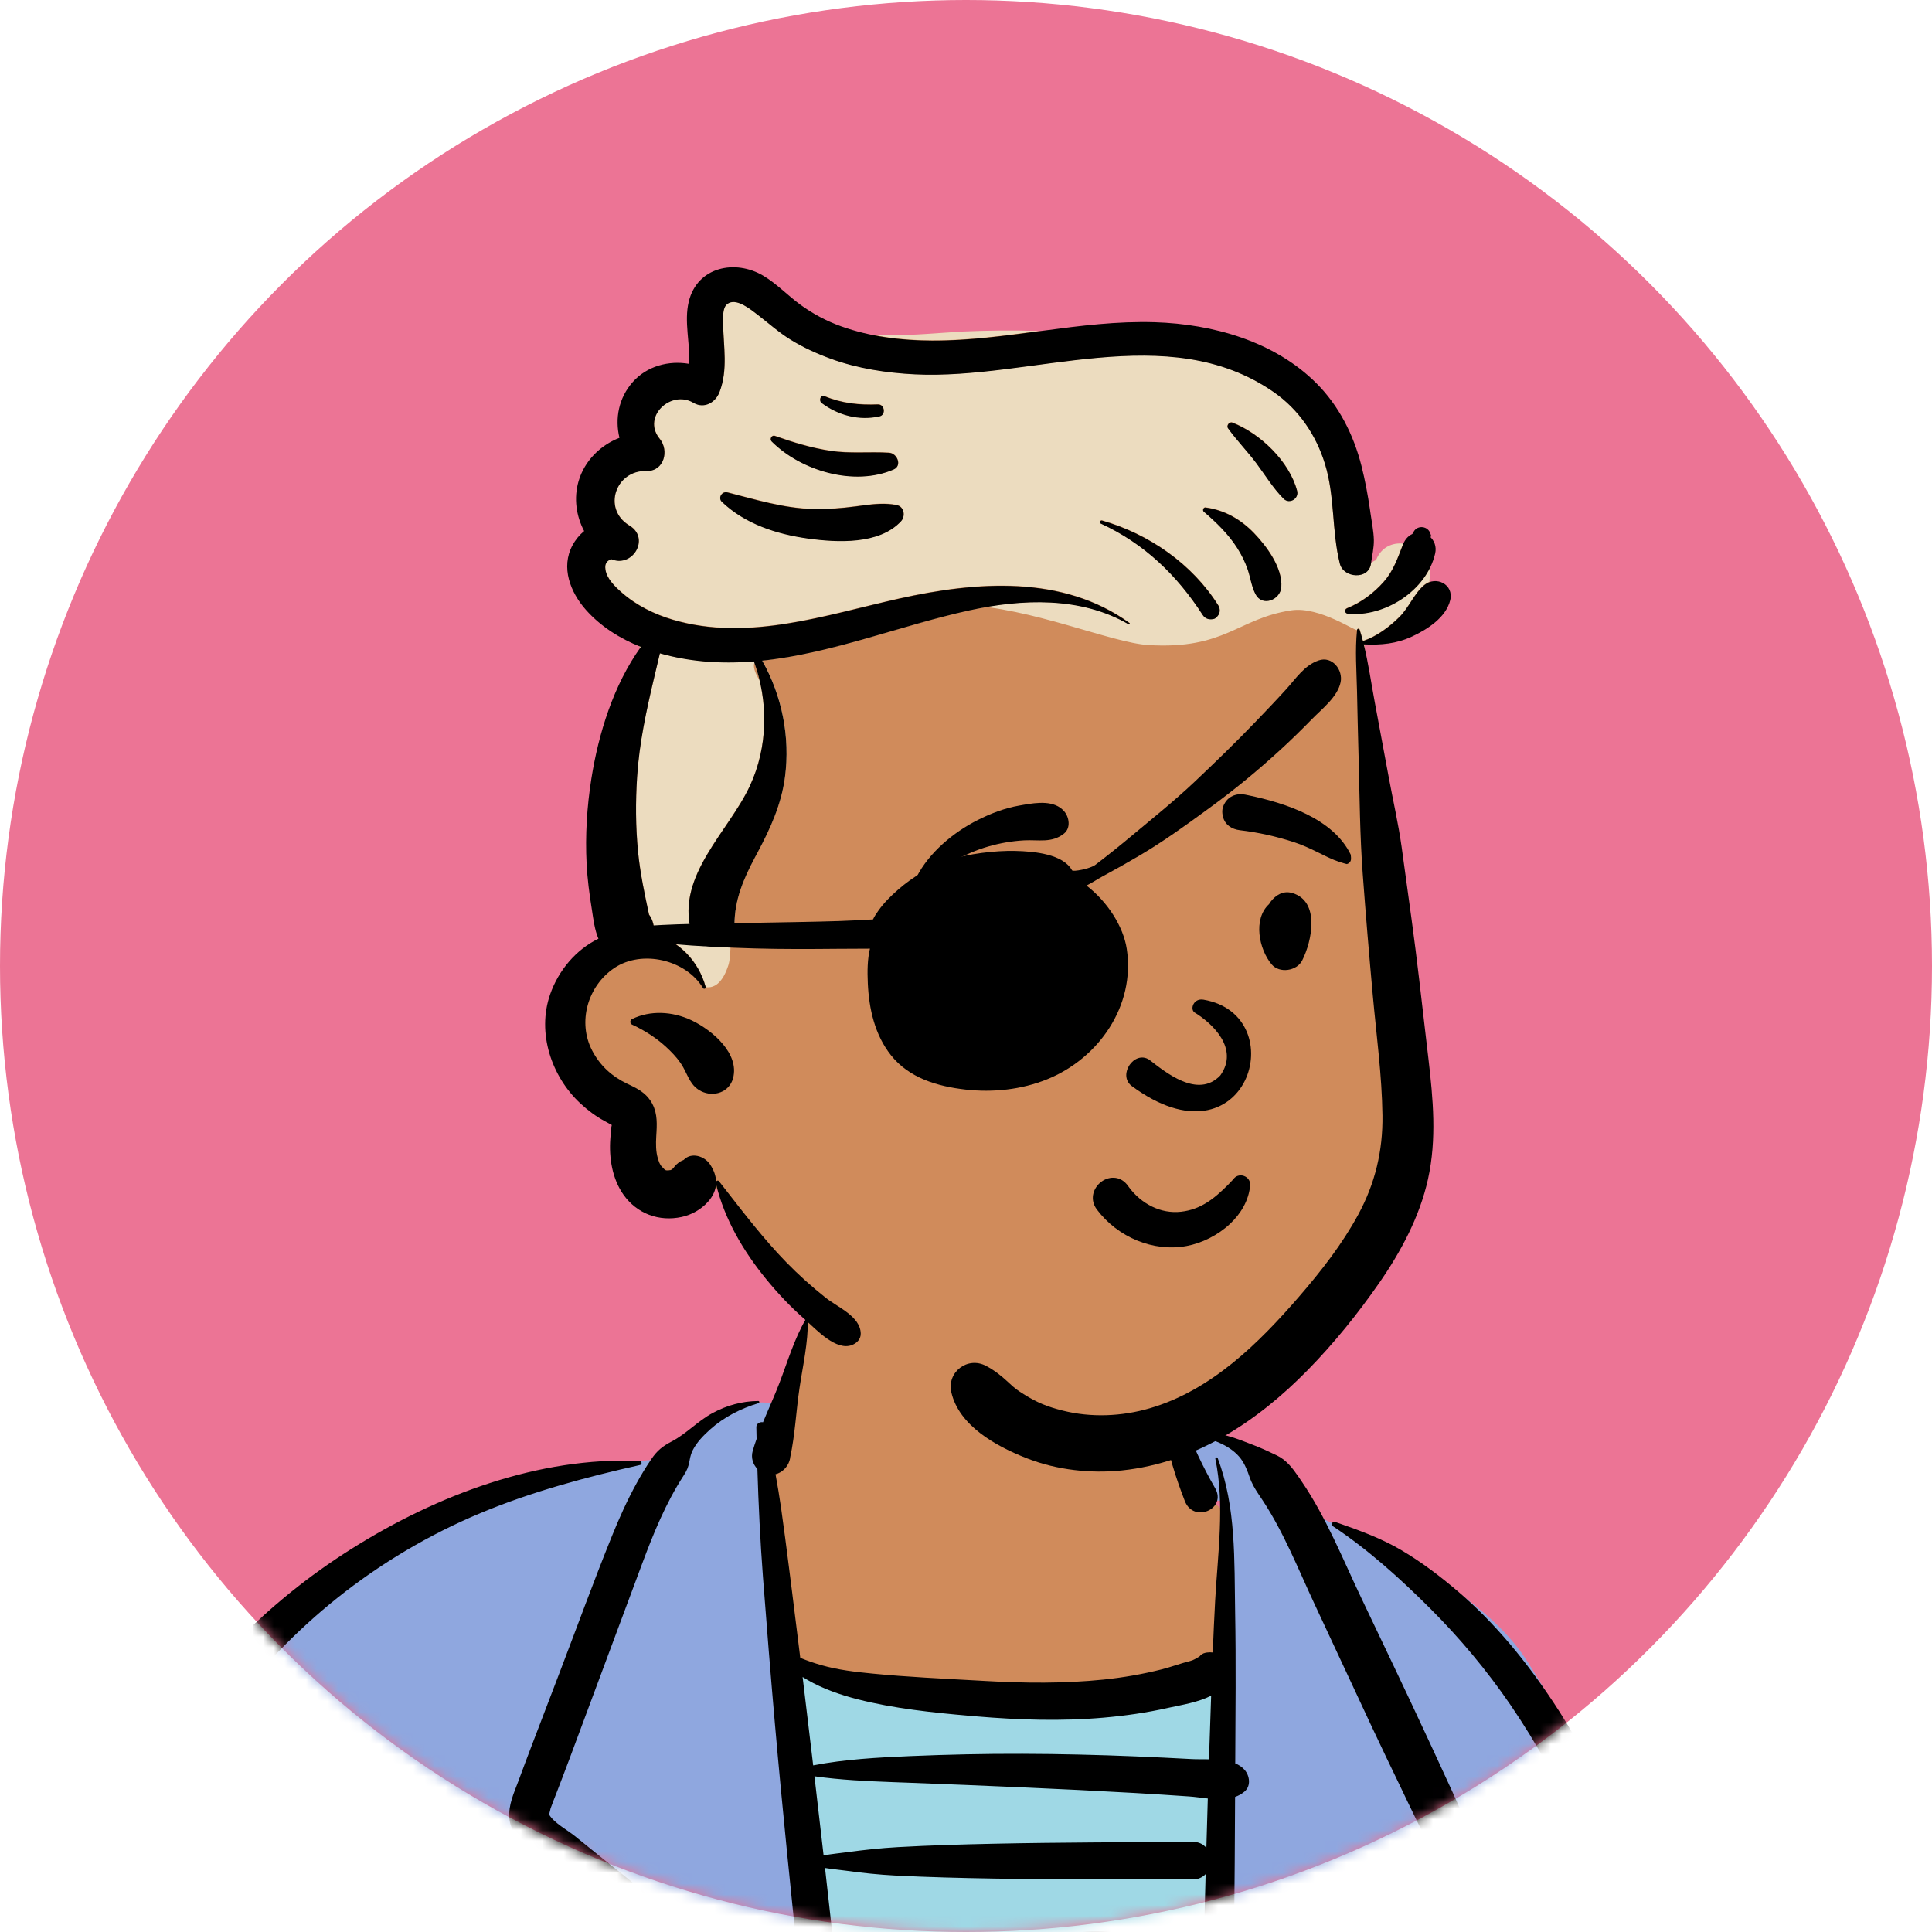 <svg width="180" height="180" viewBox="0 0 180 180" fill="none" xmlns="http://www.w3.org/2000/svg">
<circle cx="90" cy="90" r="90" fill="#EC7495"/>
<mask id="mask0" mask-type="alpha" maskUnits="userSpaceOnUse" x="0" y="0" width="180" height="180">
<circle cx="90" cy="90" r="90" fill="#C4C4C4"/>
</mask>
<g mask="url(#mask0)">
<path fill-rule="evenodd" clip-rule="evenodd" d="M74.243 127.848L71.551 134.506L73.035 155.61L74.138 155.782C85.795 157.59 93.717 158.503 97.902 158.522L98.031 158.522C102.246 158.522 107.297 157.58 113.183 155.696L113.451 155.61L114.13 139.808H112.528L109.629 133.009L109.632 133.007C109.664 133.062 109.697 133.114 109.732 133.166C110.94 134.954 111.641 133.51 114.48 134.142C117.879 134.899 119.388 138.336 122.381 140.905C123.77 142.098 126.687 142.66 128.082 143.48L129.549 144.341C134.142 147.052 139.422 150.344 142.194 154.633C145.444 159.662 147.684 164.434 149.752 170.027C154.211 182.084 157.306 194.387 159.517 207.039C161.758 219.863 163.105 232.846 164.134 245.818C164.611 251.83 165.015 257.847 165.35 263.868L165.432 265.373C165.609 268.649 165.456 271.855 162.478 273.872C160.345 275.317 157.514 275.537 155.011 275.685L154.875 275.693C136.37 276.779 117.865 277.857 99.36 278.937L71.603 280.56C66.984 280.831 62.365 281.1 57.747 281.367L46.473 282.018C41.16 282.321 35.84 282.582 30.519 282.552C23.826 282.512 17.16 282.018 10.528 281.125L9.943 281.046C5.77 280.469 -0.28 279.011 -1.029 274.005C-1.137 273.286 -0.505 272.837 0.026 272.94C-0.148 272.126 -0.257 271.309 -0.361 270.601C-0.805 267.572 -1.084 264.523 -1.222 261.465C-1.499 255.346 -1.266 249.198 -0.654 243.106C0.357 233.026 1.775 222.964 3.241 212.937L3.567 210.71C5.126 200.086 6.981 189.481 9.885 179.133C12.567 169.574 16.752 159.629 22.51 153.585C28.268 147.54 36.478 142.289 44.913 139.072C45.644 138.793 60.158 135.614 61.136 136.077L61.312 135.94C64.205 133.654 68.334 129.64 72.584 130.904L72.594 130.888C72.694 130.703 73.086 129.47 73.629 127.848L74.243 127.848Z" fill="#8FA7DF"/>
<path fill-rule="evenodd" clip-rule="evenodd" d="M77.314 118.986C80.829 114.527 84.535 113.11 90.01 113.442C93.724 113.309 97.427 114.273 100.571 116.403C103.452 117.909 106.007 119.982 107.831 122.651C109.39 124.932 108.205 130.57 109.63 133.009C109.616 133.275 109.609 133.517 109.609 133.735C109.609 135.846 111.077 138.202 114.014 140.802L114.131 140.905V156.243C109.193 157.762 103.08 158.522 95.792 158.522C88.612 158.522 81.144 157.316 73.388 154.904L73.035 154.793L71.552 138.123L73.035 133.509L73.035 129.645L73.608 127.917C74.623 124.879 76.177 120.428 77.314 118.986Z" fill="#D08B5B"/>
<path fill-rule="evenodd" clip-rule="evenodd" d="M73.035 154.794C73.035 154.794 86.072 158.592 94.971 158.592C103.871 158.592 113.451 154.794 113.451 154.794L111.897 279.811L86.883 280.117L73.035 154.794Z" fill="#9FD8E5"/>
<path fill-rule="evenodd" clip-rule="evenodd" d="M30.12 209.38C30.023 209.2 30.247 209.037 30.395 209.167C33.765 212.126 35.529 216.876 35.899 221.268C36.291 225.924 35.735 230.745 35.523 235.4C35.286 240.584 35.074 245.771 34.786 250.953C34.493 256.211 34.177 261.467 33.907 266.726L33.298 278.555C33.234 279.816 33.374 281.366 32.89 282.543C32.141 284.367 29.914 284.085 29.447 282.56L29.432 282.51L29.389 282.543C28.976 281.169 29.285 279.538 29.355 278.117L29.993 265.192C30.443 256.057 30.845 246.921 31.329 237.787L31.493 234.743C31.719 230.644 31.893 226.556 32.032 222.458L32.077 221.092C32.209 216.978 32.104 213.095 30.12 209.38ZM111.804 133.54C113.681 133.362 115.099 133.985 116.803 134.641C117.545 134.926 118.248 135.256 118.961 135.598C119.852 136.026 120.426 136.782 120.975 137.582L121.268 138.012C123.555 141.364 125.093 145.23 126.829 148.879C128.859 153.147 130.909 157.406 132.896 161.695L133.877 163.807C134.367 164.864 134.855 165.921 135.337 166.981L136.169 168.827C137.004 170.699 137.754 172.679 136.563 174.61C135.455 176.406 133.492 177.795 131.937 179.183C130.64 180.342 129.343 181.5 128.045 182.658C130.727 185.345 132.528 188.728 133.586 192.356C135.09 191.73 136.926 191.609 138.48 191.338C140.657 190.959 140.924 194.255 138.87 194.215C137.353 194.185 135.573 194.34 134.017 194.02C134.287 195.212 134.483 196.423 134.608 197.636C135.262 203.997 133.833 210.395 132.343 216.549L132.22 217.055C130.602 223.716 129.067 230.395 127.694 237.111C126.318 243.842 125.08 250.601 123.982 257.383C122.863 264.286 122.072 271.227 121.222 278.166C121.093 279.216 120.432 280.116 119.272 280.116C118.306 280.116 117.201 279.214 117.323 278.166C118.2 270.609 119.445 263.092 120.681 255.587C122.811 242.662 125.491 229.85 128.575 217.122L129.114 214.905C130.501 209.156 131.76 203.233 131.064 197.303C130.497 192.475 128.479 187.326 124.49 184.327L124.369 184.237C123.437 183.553 123.079 182.246 123.996 181.346C124.58 180.773 125.165 180.201 125.75 179.629L129.261 176.2L129.969 175.507C130.559 174.931 131.152 174.358 131.763 173.803C132.133 173.467 133.135 172.826 133.208 172.274C133.256 171.913 132.829 171.279 132.656 170.947L131.863 169.347C131.413 168.435 130.977 167.516 130.538 166.598C129.627 164.697 128.703 162.801 127.813 160.891L122.461 149.419C120.951 146.183 119.606 142.766 117.632 139.774L117.243 139.191C116.918 138.7 116.631 138.227 116.426 137.626C116.229 137.048 115.981 136.414 115.616 135.921C114.761 134.764 113.127 134.107 111.76 133.865C111.562 133.83 111.634 133.557 111.804 133.54ZM70.643 130.527C70.761 130.527 70.779 130.697 70.67 130.73C69.02 131.226 67.444 132.027 66.158 133.183C65.543 133.736 64.924 134.363 64.544 135.108C64.398 135.393 64.318 135.694 64.259 136.006L64.24 136.11C64.142 136.674 64.002 136.988 63.715 137.439L63.666 137.515C62.032 140.04 60.887 142.844 59.84 145.652L57.559 151.775L55.28 157.897C54.545 159.87 53.811 161.843 53.076 163.816C52.67 164.905 52.253 165.99 51.836 167.075C51.656 167.545 51.462 168.011 51.297 168.487C51.274 168.552 51.202 168.944 51.148 169.039L51.166 169.071C51.626 169.845 52.852 170.491 53.547 171.053L55.94 172.988C57.646 174.368 59.395 175.709 61.05 177.151C62.09 178.056 61.443 179.677 60.284 180.055C58.341 180.688 56.438 181.446 54.524 182.163C53.751 182.452 52.947 182.704 52.183 183.023L51.718 183.224C51.536 183.305 51.623 183.305 51.63 183.64C51.638 183.992 51.737 184.358 51.795 184.704C52.439 188.602 53.123 192.494 53.844 196.379C56.394 210.118 59.442 223.757 62.917 237.29C64.673 244.125 66.556 250.926 68.35 257.75C70.139 264.556 72.494 271.265 74.743 277.931C75.377 279.811 72.397 280.62 71.779 278.748C69.187 270.908 66.817 263 64.369 255.116C60.019 241.106 56.592 226.793 53.56 212.445C52.058 205.333 50.684 198.195 49.439 191.034C49.203 189.678 48.972 188.322 48.746 186.964L48.416 184.968C48.19 183.545 48.061 182.063 49.167 180.936C50.246 179.837 52.1 179.448 53.521 178.932L53.624 178.894C54.528 178.557 55.438 178.232 56.345 177.896C55.009 176.844 53.69 175.768 52.357 174.717C51.282 173.868 50.189 173.037 49.13 172.169C48.256 171.454 47.543 170.535 47.452 169.37C47.359 168.181 47.869 167.077 48.28 165.986L48.319 165.88C48.723 164.791 49.128 163.702 49.543 162.616L52.111 155.898C53.743 151.629 55.306 147.325 57.022 143.09C57.701 141.413 58.441 139.763 59.316 138.179C59.737 137.415 60.189 136.667 60.681 135.946C61.231 135.137 61.731 134.743 62.584 134.297C63.948 133.583 65.019 132.387 66.389 131.651C67.733 130.929 69.116 130.544 70.643 130.527ZM75.071 122.911C75.123 122.821 75.261 122.861 75.263 122.963C75.299 125.085 74.795 127.253 74.484 129.351C74.173 131.456 74.073 133.679 73.623 135.761C73.614 135.859 73.595 135.954 73.568 136.048L73.547 136.119C73.356 136.703 72.862 137.198 72.255 137.352C72.446 138.41 72.626 139.469 72.777 140.534C73.037 142.365 73.274 144.198 73.507 146.032L73.786 148.233C74.049 150.307 74.305 152.382 74.559 154.457C75.203 154.726 75.86 154.949 76.533 155.141C78.083 155.585 79.671 155.766 81.271 155.923C84.529 156.242 87.812 156.39 91.081 156.572L91.782 156.611C95.457 156.822 99.153 156.859 102.82 156.482C104.638 156.295 106.441 155.981 108.214 155.536C109.115 155.31 109.991 154.972 110.89 154.751C111.188 154.678 111.454 154.509 111.753 154.329C111.886 154.161 112.072 154.034 112.315 153.985L112.38 153.973L112.445 153.964L112.468 153.954L112.466 153.961C112.65 153.936 112.825 153.936 112.99 153.958C113.055 152.34 113.126 150.722 113.215 149.105C113.455 144.76 114.115 140.228 113.233 135.922C113.204 135.777 113.401 135.726 113.452 135.861C115.182 140.42 114.988 145.406 115.075 150.204C115.16 154.897 115.108 159.593 115.085 164.287C115.421 164.43 115.721 164.624 115.958 164.896C116.432 165.439 116.569 166.385 115.958 166.909C115.688 167.142 115.388 167.304 115.07 167.416C115.053 171.493 115.025 175.571 114.984 179.649C115.759 180.248 115.831 181.67 114.954 182.261C114.808 195.467 114.569 208.673 114.37 221.876L113.953 249.578C113.897 253.268 113.805 256.959 113.772 260.649L113.799 260.66L113.891 260.702C114.046 260.775 114.277 260.893 114.325 261.014C114.338 261.046 114.341 261.067 114.34 261.084C114.594 261.119 114.846 261.24 115.064 261.446C115.602 261.958 115.493 262.729 115.064 263.25L114.949 263.39C114.682 263.714 114.174 263.839 113.76 263.773C113.764 266.077 113.779 268.38 113.771 270.684C113.769 271.387 113.758 272.091 113.746 272.794L113.717 274.481C113.698 275.444 113.613 276.667 112.627 277.099C111.515 277.587 110.518 277.188 110.068 276.058C109.946 275.752 109.972 275.467 110.017 275.164C110.003 274.71 109.932 274.183 109.941 273.761L109.977 272.003C109.983 271.731 109.994 271.46 110.002 271.189L109.97 271.192C106.019 271.384 102.04 271.291 98.083 271.288L96.323 271.291C94.854 271.292 93.383 271.284 91.916 271.228L91.367 271.205C90.269 271.153 89.114 271.137 87.976 271.039C88.121 272.207 88.257 273.377 88.377 274.548C88.492 275.658 87.347 276.601 86.325 276.601C85.112 276.601 84.418 275.647 84.272 274.548C83.587 269.362 83.306 264.128 82.651 258.939C82.064 254.292 81.555 249.634 81.038 244.977L80.865 243.425C78.973 226.48 77.136 209.529 75.378 192.569L74.56 184.641C73.733 176.65 72.902 168.658 72.201 160.656C71.8 156.081 71.431 151.504 71.083 146.925C70.828 143.56 70.668 140.214 70.564 136.856C70.152 136.433 69.946 135.815 70.128 135.177C70.235 134.804 70.359 134.434 70.489 134.064C70.481 133.7 70.473 133.337 70.466 132.973C70.459 132.629 70.808 132.452 71.088 132.509C71.596 131.278 72.156 130.057 72.623 128.838C73.379 126.864 74.003 124.737 75.071 122.911ZM32.845 144.242C40.749 139.287 50.157 135.721 59.58 136.105C59.795 136.114 59.855 136.441 59.632 136.49C54.606 137.613 49.525 138.98 44.766 140.971C39.993 142.967 35.456 145.655 31.414 148.885C23.957 154.844 18.161 162.596 14.344 171.334C12.109 176.452 10.542 181.856 9.174 187.262C7.726 192.983 6.532 198.766 5.54 204.583C3.58 216.075 2.439 227.692 1.832 239.33C1.215 251.169 1.469 263.016 1.029 274.856C0.953 276.907 -1.978 276.867 -2.127 274.856C-3.126 261.394 -2.573 247.718 -1.649 234.266C-0.819 222.173 0.63 210.105 2.964 198.207L3.167 197.176C5.349 186.168 7.981 174.893 13.256 164.924C17.76 156.413 24.712 149.341 32.845 144.242ZM142.603 196.854C142.644 196.736 142.8 196.738 142.841 196.854C143.742 199.377 143.775 202.225 144.014 204.884L144.033 205.089C144.263 207.515 144.436 209.943 144.596 212.374L144.656 213.286C145.302 223.203 146.108 233.109 147.324 242.974C148.535 252.802 150.173 262.561 151.944 272.301C152.142 273.385 151.662 274.49 150.525 274.802C149.523 275.078 148.236 274.46 148.025 273.382C146.925 267.792 146.036 262.194 145.242 256.555C143.846 246.625 142.804 236.65 142.134 226.645C141.798 221.62 141.59 216.597 141.508 211.561C141.47 209.224 141.531 206.882 141.655 204.548L141.685 204.01C141.822 201.624 141.808 199.129 142.603 196.854ZM57.196 260.02C57.301 259.963 57.432 260.08 57.365 260.19C55.835 262.678 53.764 264.823 51.763 266.938C49.671 269.148 47.631 271.425 45.497 273.592C43.955 275.158 41.474 272.633 43.101 271.196C45.39 269.177 47.781 267.258 50.11 265.284L51.129 264.421C53.038 262.807 55.005 261.207 57.196 260.02ZM129.887 258.774C129.773 258.556 130.034 258.38 130.211 258.524C131.446 259.528 132.552 260.726 133.744 261.786C134.925 262.836 136.149 263.815 137.407 264.77C138.67 265.729 139.961 266.649 141.287 267.521C142.386 268.243 143.52 268.822 144.671 269.422C145.204 269.49 145.698 269.752 146.093 270.248C146.718 271.033 146.785 272.514 145.918 273.195L145.762 273.317C144.751 274.113 143.55 274.21 142.554 273.317C141.443 272.321 140.392 271.225 139.324 270.173L139.003 269.858C137.856 268.743 136.736 267.591 135.681 266.388L134.726 265.3C132.953 263.278 131.108 261.099 129.887 258.774ZM124.201 142.205C123.995 142.069 124.122 141.703 124.375 141.79L124.84 141.951C126.783 142.626 128.782 143.375 130.546 144.415C132.441 145.532 134.191 146.863 135.863 148.291C139.324 151.246 142.268 154.88 144.77 158.668C149.791 166.269 152.896 174.974 155.403 183.684C158.076 192.971 160.133 202.458 161.814 211.972C163.521 221.64 164.838 231.396 165.704 241.177C166.13 245.994 166.417 250.815 166.561 255.65C166.635 258.137 166.632 260.622 166.612 263.11C166.606 263.75 166.611 264.389 166.618 265.029L166.642 266.948C166.655 268.161 166.801 269.436 166.512 270.621C166.048 272.529 162.895 272.173 162.999 270.223C162.904 269.574 162.9 268.904 162.925 268.232C162.91 268.145 162.893 268.057 162.875 267.967C162.824 267.709 162.868 267.471 162.969 267.265C162.985 266.943 163 266.623 163.005 266.308C163.026 265.027 163.024 263.751 162.989 262.471C162.914 259.77 162.807 257.07 162.699 254.371C162.482 248.978 162.18 243.582 161.743 238.202C160.223 219.475 157.012 200.642 151.619 182.625C149.114 174.259 145.661 166.046 140.709 158.816C138.51 155.607 136.03 152.642 133.281 149.891C130.514 147.122 127.465 144.368 124.201 142.205ZM86.883 262.927L87.257 265.632C87.444 266.984 87.629 268.337 87.804 269.691C88.997 269.527 90.218 269.459 91.367 269.357C93.38 269.179 95.406 269.092 97.424 269.009C101.598 268.837 105.792 268.538 109.97 268.559C110.013 268.559 110.054 268.562 110.094 268.565L110.301 263.23L107.366 263.225C104.879 263.221 102.392 263.2 99.905 263.178C97.665 263.159 95.425 263.156 93.185 263.109L92.226 263.087C90.527 263.041 88.652 263.135 86.883 262.927ZM110.547 255.182C110.428 255.196 110.306 255.208 110.176 255.214C109.595 255.238 109.009 255.221 108.427 255.226C107.188 255.237 105.949 255.245 104.71 255.245C102.232 255.245 99.755 255.26 97.278 255.29C94.727 255.32 92.179 255.365 89.628 255.37C88.392 255.372 87.16 255.339 85.925 255.305C86.125 257.061 86.334 258.816 86.564 260.566C88.483 260.307 90.546 260.438 92.421 260.42L92.664 260.417C95.223 260.373 97.784 260.405 100.344 260.408C102.977 260.411 105.61 260.42 108.243 260.442L110.407 260.459L110.411 260.35C110.474 258.629 110.515 256.906 110.547 255.182ZM84.974 246.78C85.213 248.853 85.438 250.93 85.668 253.006C85.82 252.982 85.975 252.962 86.132 252.945C87.37 252.816 88.605 252.705 89.847 252.628C92.322 252.474 94.798 252.393 97.278 252.327C99.828 252.258 102.378 252.206 104.929 252.17C106.168 252.153 107.406 252.154 108.646 252.163C109.227 252.167 109.814 252.149 110.395 252.188C110.464 252.192 110.53 252.199 110.596 252.207L110.639 249.09C110.647 248.571 110.654 248.052 110.663 247.532C108.747 247.65 106.8 247.605 104.886 247.606L104.445 247.607C102.04 247.618 99.634 247.585 97.23 247.535C94.749 247.483 92.274 247.402 89.798 247.243C88.794 247.179 87.798 247.094 86.801 246.984L86.302 246.926C85.868 246.875 85.42 246.834 84.974 246.78ZM110.86 237.985C106.247 238.352 101.659 238.505 97.034 238.55L96.34 238.556C92.253 238.587 88.132 238.756 84.035 238.647C84.28 240.772 84.524 242.897 84.77 245.021C85.357 244.993 85.947 244.993 86.52 244.972C87.686 244.93 88.849 244.92 90.016 244.917C92.421 244.912 94.825 244.933 97.23 244.928C99.708 244.922 102.186 244.881 104.663 244.834C106.672 244.796 108.702 244.645 110.717 244.651L110.86 237.985ZM111.055 228.921C110.521 229.099 109.89 229.11 109.198 229.142L107.412 229.231C106.585 229.271 105.757 229.309 104.929 229.34C102.169 229.441 99.409 229.535 96.649 229.623C93.821 229.713 90.979 229.765 88.15 229.676C86.765 229.632 85.391 229.559 84.009 229.444C83.668 229.415 83.32 229.396 82.971 229.372C83.292 232.187 83.615 235.001 83.939 237.816C88.016 237.315 92.125 237.003 96.197 236.485L99.879 236.015C103.56 235.545 107.237 235.084 110.931 234.696L111.055 228.921ZM111.252 219.757C110.468 219.951 109.574 219.942 108.821 219.989L108.681 219.999C107.254 220.107 105.824 220.161 104.393 220.196C101.59 220.266 98.785 220.3 95.98 220.317L94.294 220.328C92.046 220.341 89.799 220.347 87.551 220.294C86.108 220.261 84.669 220.19 83.228 220.118C82.796 220.096 82.355 220.082 81.912 220.059C82.213 222.724 82.517 225.389 82.821 228.053C83.295 227.978 83.77 227.921 84.224 227.844C85.385 227.648 86.545 227.491 87.715 227.351C90.249 227.047 92.796 226.828 95.342 226.644C97.956 226.454 100.572 226.294 103.186 226.111L105.038 225.98C105.655 225.937 106.272 225.896 106.889 225.858C107.944 225.793 109.169 225.866 110.215 225.637C110.499 225.519 110.813 225.492 111.128 225.559L111.252 219.757ZM111.49 209.031C111.218 209.376 110.813 209.556 110.33 209.619C107.812 209.946 105.231 209.998 102.692 210.152L102.245 210.18C99.624 210.353 97.001 210.489 94.378 210.628C91.684 210.771 88.99 210.888 86.293 210.982C85.148 211.022 83.997 211.026 82.851 211.012L82.36 211.004C81.889 210.996 81.396 210.997 80.901 210.981C81.175 213.473 81.451 215.965 81.731 218.456C82.235 218.401 82.739 218.359 83.228 218.308C84.668 218.155 86.107 218.005 87.55 217.891C90.286 217.675 93.024 217.546 95.764 217.41C98.569 217.271 101.374 217.179 104.179 217.048C105.538 216.984 106.898 216.905 108.253 216.78C109.203 216.693 110.332 216.369 111.323 216.488C111.378 214.002 111.434 211.517 111.49 209.031ZM111.71 199.422C111.668 199.488 111.617 199.553 111.556 199.612C110.448 200.708 109.082 200.623 107.614 200.738L107.524 200.746C106.084 200.867 104.644 200.982 103.204 201.086C100.323 201.294 97.437 201.439 94.553 201.569C91.601 201.702 88.63 201.793 85.675 201.733C83.783 201.694 81.801 201.701 79.871 201.516C80.168 204.261 80.466 207.005 80.766 209.749C81.309 209.646 81.855 209.568 82.372 209.487C83.676 209.281 84.981 209.075 86.293 208.924C88.913 208.622 91.534 208.34 94.159 208.085C96.405 207.868 98.649 207.647 100.896 207.448L102.244 207.331C104.925 207.105 107.64 206.733 110.329 206.678C110.773 206.669 111.274 206.911 111.528 207.291C111.587 204.668 111.649 202.045 111.71 199.422ZM111.897 191.643C111.212 191.726 110.474 191.679 109.843 191.699C108.245 191.752 106.648 191.8 105.05 191.847L95.465 192.13C92.201 192.226 88.926 192.299 85.661 192.252C84.225 192.232 82.783 192.23 81.347 192.152L80.869 192.123C80.278 192.083 79.553 192.078 78.845 192.006L79.681 199.752C81.601 199.474 83.581 199.37 85.485 199.208L85.892 199.172C88.701 198.916 91.523 198.746 94.337 198.556C97.223 198.36 100.105 198.123 102.988 197.88C104.428 197.759 105.869 197.638 107.308 197.506L107.486 197.488C108.846 197.346 110.125 197.044 111.329 197.846C111.505 197.963 111.643 198.12 111.738 198.295C111.79 196.078 111.842 193.86 111.897 191.643ZM112.12 182.603C106.283 182.838 100.444 183.016 94.602 183.094C91.314 183.138 88.029 183.107 84.741 183.039C83.316 183.009 81.878 182.941 80.453 182.831L79.92 182.788C79.243 182.731 78.531 182.69 77.822 182.622C78.115 185.285 78.406 187.949 78.694 190.613C79.391 190.483 80.119 190.423 80.73 190.345L80.869 190.327C82.387 190.118 83.919 189.996 85.444 189.862C88.413 189.6 91.398 189.431 94.376 189.288C97.425 189.141 100.476 189.017 103.525 188.881L106.575 188.745C107.084 188.722 107.592 188.7 108.1 188.679C108.827 188.648 109.553 188.619 110.279 188.589C110.637 188.574 111.009 188.525 111.368 188.544L111.47 188.53C111.517 188.524 111.559 188.519 111.597 188.515C111.695 188.441 111.8 188.379 111.911 188.332L111.978 188.306L112.12 182.603ZM76.865 174.036C77.136 176.434 77.404 178.832 77.668 181.23C78.501 181.135 79.344 181.083 80.139 181.011C81.742 180.867 83.352 180.741 84.96 180.668L88.174 180.518C90.316 180.419 92.458 180.323 94.602 180.245C100.469 180.031 106.335 179.785 112.199 179.486C112.24 177.859 112.283 176.233 112.326 174.606C112.045 174.908 111.638 175.106 111.104 175.105C104.948 175.088 98.788 175.124 92.633 175.023C89.552 174.972 86.475 174.897 83.397 174.739C81.891 174.662 80.377 174.504 78.883 174.297C78.246 174.209 77.548 174.146 76.865 174.036ZM75.88 165.493C76.169 167.949 76.453 170.405 76.733 172.863C77.497 172.726 78.287 172.653 79 172.556C80.532 172.348 82.074 172.182 83.618 172.095C86.621 171.925 89.626 171.839 92.633 171.775C98.788 171.645 104.949 171.645 111.105 171.597C111.683 171.592 112.112 171.821 112.394 172.163C112.437 170.629 112.482 169.095 112.528 167.562C111.934 167.499 111.344 167.41 110.799 167.372C109.122 167.255 107.445 167.148 105.767 167.051C102.266 166.851 98.761 166.679 95.257 166.526C91.752 166.374 88.246 166.225 84.741 166.095L83.207 166.039C80.769 165.948 78.29 165.834 75.88 165.493ZM74.778 156.244C75.079 158.731 75.375 161.219 75.671 163.707L75.761 164.477C78.694 163.907 81.784 163.74 84.74 163.614C88.247 163.465 91.747 163.388 95.257 163.399C98.763 163.41 102.264 163.493 105.767 163.637C107.517 163.71 109.268 163.793 111.017 163.888C111.498 163.914 112.062 163.9 112.642 163.909C112.655 163.518 112.666 163.127 112.679 162.736C112.732 161.153 112.785 159.569 112.839 157.985C111.656 158.593 110.117 158.839 108.928 159.098L108.792 159.128C106.829 159.569 104.824 159.855 102.82 160.03C98.884 160.373 94.907 160.245 90.975 159.912L90.287 159.853C86.834 159.554 83.254 159.174 79.907 158.319C78.312 157.912 76.664 157.342 75.235 156.517C75.086 156.431 74.933 156.34 74.778 156.244ZM108.025 126.685C108.059 126.55 108.26 126.52 108.326 126.646C108.791 127.529 108.964 128.59 109.287 129.537C109.634 130.555 109.959 131.58 110.342 132.585C111.143 134.686 112.087 136.705 113.213 138.652C114.329 140.579 111.206 141.954 110.385 139.844C109.538 137.667 108.841 135.416 108.42 133.116C108.214 131.993 108.031 130.855 107.971 129.715C107.92 128.735 107.782 127.641 108.025 126.685Z" fill="black"/>
<path fill-rule="evenodd" clip-rule="evenodd" d="M133.221 53.265C133.148 50.633 129.328 49.54 128.225 52.147C128.156 52.216 128.082 52.284 128.012 52.344C128.358 52.047 127.635 52.538 127.518 52.599C127.417 52.651 127.315 52.698 127.212 52.746C126.502 46.077 124.093 38.888 117.867 35.541C109.184 31.32 99.151 30.495 89.624 30.915C84.799 31.202 79.226 31.976 74.939 29.528C73.603 28.765 72.532 27.565 71.022 27.094C66.257 25.801 64.095 30.707 64.744 34.742C62.711 34.758 60.695 35.886 59.818 37.743C59.302 38.843 59.311 40.029 58.867 41.132C57.504 43.93 55.554 45.941 56.657 49.334C54.718 51.546 55.823 54.895 57.388 57.013C58.161 58.114 59.081 59.172 59.647 60.405C60.196 61.585 59.367 62.985 58.905 64.105C55.493 72.216 55.688 81.15 57.524 89.611C53.84 91.214 52.734 96.224 55.136 99.379C55.963 100.494 56.972 100.908 58.116 101.594C59.563 102.392 58.381 105.591 58.844 107.136C59.474 110.908 62.9 113.231 66.287 110.781C68.436 110.455 70.17 116.725 71.731 118.298C72.692 119.566 73.76 120.705 74.92 121.755C78.379 130.676 96.101 135.2 104.863 134.684C114.038 133.721 120.228 125.909 125.382 118.976C128.028 115.282 129.75 111.147 130.376 106.638C131.005 102.106 130.73 97.565 130.304 93.028C129.411 83.387 128.003 69.497 127.093 59.752C130.38 59.48 133.321 56.674 133.221 53.265Z" fill="#D08B5B"/>
<path fill-rule="evenodd" clip-rule="evenodd" d="M67.676 28.377C68.315 27.745 69.361 28.393 70.053 28.9L70.206 29.014L70.645 29.349C71.639 30.117 72.57 30.952 73.644 31.617C74.816 32.343 76.089 32.92 77.382 33.394C79.89 34.311 82.588 34.723 85.246 34.853C96.124 35.386 108.784 29.656 118.656 36.498C120.996 38.12 122.611 40.491 123.444 43.203C124.384 46.261 124.062 49.429 124.831 52.498C125.165 53.83 127.464 54.014 127.721 52.551L127.738 52.437L127.939 52.311L128.019 52.263C128.101 52.216 128.138 52.203 128.067 52.269L128.051 52.283L128.083 52.256C128.107 52.234 128.131 52.212 128.154 52.19L128.224 52.121C128.715 50.963 129.74 50.535 130.736 50.648L130.708 50.717L130.411 51.482L130.317 51.723C129.969 52.6 129.585 53.43 128.922 54.181C127.983 55.245 126.817 56.112 125.502 56.645C125.232 56.755 125.272 57.122 125.57 57.152C128.507 57.445 131.815 55.657 133.196 52.946C133.21 53.041 133.218 53.139 133.221 53.239C133.231 53.57 133.212 53.894 133.167 54.211C133.003 54.272 132.845 54.363 132.698 54.485C131.744 55.28 131.276 56.578 130.379 57.465C129.439 58.394 128.286 59.255 127.033 59.687C127.014 59.693 126.997 59.703 126.983 59.714C126.888 59.355 126.789 58.998 126.674 58.646C126.63 58.508 126.446 58.542 126.432 58.679C126.407 58.923 122.962 56.466 120.308 56.863C115.32 57.609 114.168 60.529 107.001 60.098C103.503 59.887 96.116 56.602 89.654 56.355C83.792 56.131 73.314 59.486 70.55 61.418C69.113 62.423 73.171 65.741 72.436 67.25C70.351 71.529 71.196 77.19 69.016 80.573L68.932 80.701C67.535 82.757 68.407 88.23 67.863 89.916C66.882 92.962 65.256 91.628 65.501 92.037C65.579 92.165 65.787 92.082 65.746 91.933C65.076 89.49 63.242 87.645 60.91 86.972C61.011 86.393 60.827 85.666 60.468 85.191L60.321 84.503L60.185 83.86C59.873 82.359 59.593 80.859 59.443 79.317C59.217 77.004 59.209 74.674 59.357 72.355C59.552 69.309 60.178 66.374 60.866 63.441L60.94 63.127L61.481 60.846C62.834 61.232 64.221 61.476 65.57 61.596C67.141 61.737 68.696 61.724 70.239 61.6C71.606 65.323 71.554 69.563 69.864 73.2C67.887 77.454 63.042 81.517 64.372 86.676C64.952 88.925 68.345 88.466 68.425 86.195L68.427 86.126C68.439 83.882 69.2 82.034 70.205 80.106L70.344 79.843L70.573 79.413C71.777 77.157 72.796 74.931 73.134 72.365C73.626 68.637 72.855 64.787 71.014 61.528C77.574 60.842 83.923 58.238 90.328 56.84L90.622 56.777L90.917 56.716C95.649 55.759 100.865 55.646 105.154 58.144C105.236 58.191 105.301 58.072 105.227 58.019C99.001 53.517 90.936 54.156 83.797 55.742L83.385 55.835L82.981 55.928C76.377 57.457 69.459 59.703 62.708 57.724C60.954 57.21 59.251 56.365 57.877 55.142L57.762 55.039C57.181 54.513 56.518 53.833 56.406 53.035C56.367 52.754 56.379 52.562 56.545 52.34C56.717 52.108 57.018 52.109 56.845 52.025C58.867 53.002 60.6 50.195 58.701 48.979L58.567 48.896C56.137 47.353 57.351 43.84 60.138 43.857L60.281 43.859C61.859 43.864 62.343 41.995 61.494 40.901L61.413 40.798C59.841 38.77 62.486 36.323 64.544 37.47L64.657 37.535C65.633 38.076 66.66 37.473 67.03 36.517C67.823 34.465 67.417 32.346 67.37 30.223L67.368 30.084L67.364 29.853L67.364 29.671L67.365 29.55C67.376 29.102 67.433 28.617 67.676 28.377ZM127.057 60.006L127.076 60.011L127.119 60.013L127.157 60.426L127.108 60.216L127.057 60.006ZM59.601 60.281L59.553 60.184L59.707 60.246L59.633 60.35L59.601 60.281ZM102.674 48.473C102.51 48.426 102.392 48.681 102.555 48.756C106.594 50.608 109.658 53.564 112.049 57.268C112.276 57.619 112.617 57.721 113.011 57.66C113.204 57.63 113.313 57.536 113.416 57.407L113.441 57.375L113.52 57.268C113.691 57.033 113.668 56.643 113.52 56.406C111.093 52.52 107.031 49.72 102.674 48.473ZM112.288 47.26C112.111 47.26 112.016 47.533 112.152 47.649C113.312 48.638 114.444 49.735 115.268 51.03C115.668 51.659 116.002 52.329 116.244 53.034C116.508 53.804 116.593 54.603 116.97 55.331C117.601 56.551 119.292 55.87 119.377 54.677C119.506 52.878 118.007 50.856 116.82 49.63C115.615 48.386 114.137 47.528 112.431 47.278L112.312 47.261L112.288 47.26ZM67.765 45.852C67.27 45.726 66.865 46.36 67.255 46.731C69.393 48.773 72.283 49.721 75.16 50.134L75.306 50.155C78.001 50.525 81.919 50.735 83.95 48.538C84.38 48.073 84.246 47.182 83.555 47.038C82.61 46.841 81.639 46.913 80.68 47.032L80.406 47.067L79.726 47.157C78.383 47.333 77.034 47.44 75.678 47.401C72.963 47.321 70.377 46.514 67.765 45.852ZM114.82 39.354C114.535 39.243 114.234 39.636 114.413 39.884C115.232 41.023 116.214 42.019 117.053 43.141C117.895 44.266 118.598 45.448 119.594 46.449C120.128 46.986 121.039 46.44 120.85 45.717C120.135 42.977 117.415 40.359 114.82 39.354ZM72.191 40.59C71.892 40.484 71.683 40.899 71.891 41.108C74.648 43.867 79.608 45.312 83.26 43.718C84.082 43.36 83.579 42.207 82.839 42.161C81.012 42.048 79.177 42.26 77.358 41.981C75.583 41.709 73.881 41.19 72.191 40.59ZM76.826 36.891C76.431 36.726 76.266 37.317 76.556 37.532C78.116 38.688 80.031 39.189 81.939 38.773C82.561 38.637 82.427 37.633 81.789 37.658C80.062 37.727 78.435 37.562 76.826 36.891ZM89.624 30.89C91.988 30.785 94.382 30.758 96.78 30.84L95.716 30.981L95.007 31.074C92.287 31.426 89.563 31.723 86.817 31.711C84.961 31.703 83.108 31.553 81.296 31.186C84.071 31.354 86.961 31.048 89.624 30.89Z" fill="#ECDCBF"/>
<path fill-rule="evenodd" clip-rule="evenodd" d="M61.552 47.469C61.549 47.482 61.554 47.493 61.557 47.507C61.557 47.503 61.558 47.501 61.559 47.496C61.556 47.485 61.554 47.477 61.552 47.469Z" fill="#4F66AF"/>
<path fill-rule="evenodd" clip-rule="evenodd" d="M61.551 47.609C61.539 47.596 61.522 47.587 61.505 47.574C61.504 47.575 61.504 47.575 61.504 47.575C61.52 47.586 61.535 47.598 61.551 47.609Z" fill="#4F66AF"/>
<path fill-rule="evenodd" clip-rule="evenodd" d="M132.698 54.51C133.778 53.611 135.479 54.439 135.113 55.92C134.715 57.533 132.991 58.635 131.568 59.297C130.103 59.979 128.676 60.111 127.077 60.036L127.057 60.032C127.501 61.815 127.753 63.67 128.092 65.464C128.523 67.741 128.947 70.019 129.364 72.297C129.768 74.5 130.279 76.706 130.589 78.919C130.902 81.154 131.202 83.39 131.51 85.625C132.023 89.359 132.437 93.109 132.874 96.853L133.082 98.625C133.519 102.376 133.871 106.132 133.042 109.864C132.266 113.363 130.516 116.626 128.486 119.546C126.499 122.406 124.279 125.156 121.842 127.643C117.141 132.44 111.344 136.282 104.546 136.994C101.619 137.301 98.493 136.96 95.742 135.893L95.559 135.822C92.773 134.719 89.362 132.832 88.638 129.734C88.192 127.834 90.146 126.35 91.858 127.252C92.652 127.67 93.248 128.147 93.9 128.746L94.015 128.853C94.547 129.348 94.752 129.501 95.367 129.888C96.626 130.683 97.57 131.059 99.001 131.42C101.639 132.085 104.487 131.98 107.165 131.193C112.851 129.523 117.262 125.164 121.04 120.794C123.092 118.42 125.04 115.931 126.542 113.165C128.118 110.263 128.845 107.216 128.801 103.914C128.752 100.188 128.238 96.448 127.901 92.74C127.558 88.959 127.24 85.18 126.961 81.394C126.699 77.844 126.673 74.278 126.582 70.717L126.564 70.049C126.51 68.159 126.472 66.268 126.43 64.377C126.387 62.491 126.238 60.582 126.432 58.704C126.446 58.568 126.63 58.533 126.674 58.671C126.789 59.023 126.889 59.38 126.983 59.739C126.997 59.728 127.014 59.719 127.034 59.712C128.286 59.28 129.439 58.419 130.379 57.49C131.276 56.603 131.744 55.305 132.698 54.51ZM64.172 28.095C64.958 24.855 68.499 24.132 71.117 25.692C72.376 26.442 73.385 27.524 74.561 28.384C75.731 29.239 77.023 29.925 78.387 30.41C81.096 31.374 83.954 31.724 86.818 31.736C93.788 31.767 100.615 29.803 107.595 30.022C112.996 30.192 118.728 31.792 122.646 35.706C124.756 37.815 126.116 40.525 126.845 43.403C127.186 44.748 127.44 46.126 127.641 47.5L127.69 47.844C127.802 48.647 127.982 49.497 127.999 50.309C128.014 51.038 127.83 51.801 127.73 52.523C127.52 54.044 125.17 53.871 124.832 52.523C124.063 49.454 124.385 46.287 123.445 43.228C122.612 40.516 120.997 38.145 118.657 36.523C108.785 29.681 96.124 35.411 85.247 34.879C82.589 34.748 79.891 34.337 77.383 33.419C76.09 32.946 74.817 32.368 73.645 31.642C72.57 30.978 71.64 30.142 70.646 29.374L70.207 29.04C69.525 28.526 68.365 27.722 67.677 28.402C67.378 28.698 67.36 29.367 67.365 29.878L67.368 30.109C67.4 32.279 67.841 34.446 67.031 36.542C66.661 37.498 65.634 38.101 64.657 37.56L64.607 37.531C62.541 36.299 59.827 38.775 61.414 40.824L61.463 40.886C62.356 41.974 61.88 43.889 60.282 43.885L60.224 43.884C57.377 43.794 56.113 47.362 58.568 48.921L58.643 48.968C60.636 50.163 58.888 53.038 56.846 52.051C57.019 52.134 56.718 52.133 56.546 52.365C56.38 52.587 56.368 52.779 56.407 53.06C56.526 53.911 57.273 54.629 57.878 55.167C59.252 56.39 60.955 57.235 62.709 57.749C69.738 59.809 76.949 57.289 83.798 55.768C90.937 54.181 99.001 53.542 105.228 58.044C105.302 58.097 105.237 58.216 105.155 58.169C100.687 55.567 95.214 55.798 90.329 56.865C83.924 58.264 77.575 60.867 71.014 61.553C72.856 64.812 73.627 68.662 73.135 72.39C72.796 74.956 71.778 77.182 70.574 79.438L70.345 79.868C69.272 81.893 68.441 83.805 68.428 86.151C68.415 88.482 64.959 88.973 64.373 86.701C63.043 81.543 67.888 77.479 69.865 73.225C71.555 69.588 71.607 65.348 70.239 61.625C68.697 61.749 67.142 61.762 65.571 61.622C64.222 61.501 62.834 61.257 61.482 60.871L60.941 63.152C60.224 66.19 59.56 69.225 59.358 72.381C59.21 74.699 59.218 77.029 59.444 79.342C59.639 81.339 60.05 83.266 60.469 85.216C60.828 85.691 61.011 86.418 60.91 86.997C63.242 87.67 65.077 89.515 65.747 91.958C65.788 92.107 65.58 92.191 65.502 92.062C63.912 89.417 59.818 88.444 57.228 90.191C54.755 91.859 53.779 95.227 55.179 97.894C55.915 99.296 57.007 100.281 58.415 100.959L58.698 101.092C59.436 101.442 60.113 101.824 60.588 102.527C61.203 103.439 61.224 104.402 61.166 105.444L61.141 105.867C61.102 106.565 61.093 107.284 61.3 107.956L61.348 108.105C61.402 108.273 61.46 108.42 61.56 108.58C61.59 108.628 61.87 108.904 61.961 109.003L62.076 109.038L62.205 109.043C62.348 109.046 62.535 108.984 62.474 109.027L62.49 109.017C62.545 108.983 62.594 108.947 62.636 108.916L62.716 108.853C62.903 108.583 63.136 108.36 63.423 108.19L63.697 108.068C64.408 107.315 65.627 107.71 66.136 108.46C66.503 109 66.701 109.548 66.717 110.089C66.774 109.997 66.902 109.946 66.983 110.049L67.466 110.667C69.316 113.036 71.134 115.42 73.235 117.58C74.393 118.77 75.639 119.888 76.941 120.918C78.052 121.798 80.161 122.644 80.193 124.246C80.203 124.766 79.835 125.134 79.384 125.311C77.918 125.885 76.106 123.932 75.046 122.981L74.96 122.904C73.663 121.766 72.48 120.516 71.388 119.18C69.268 116.585 67.495 113.597 66.713 110.311C66.677 110.884 66.431 111.446 65.953 111.976C65.317 112.682 64.447 113.177 63.517 113.381C61.41 113.843 59.353 113.082 58.099 111.322C57.039 109.835 56.727 107.87 56.864 106.072L56.881 105.857C56.9 105.568 56.925 105.039 56.999 104.814L56.336 104.449C55.522 104.015 54.769 103.446 54.092 102.821C51.373 100.308 50.009 96.224 51.252 92.65C52.029 90.414 53.663 88.469 55.755 87.458C55.406 86.648 55.289 85.686 55.157 84.834L55.135 84.693C54.911 83.297 54.724 81.883 54.652 80.469C54.519 77.83 54.681 75.166 55.095 72.557C55.767 68.32 57.158 63.826 59.707 60.271C57.762 59.497 55.972 58.376 54.59 56.819C53.145 55.192 52.225 52.863 53.342 50.797C53.626 50.27 53.997 49.828 54.423 49.476C53.684 48.077 53.445 46.423 53.901 44.843C54.446 42.953 55.926 41.479 57.713 40.791C57.279 39.001 57.634 37.075 58.961 35.583C60.276 34.103 62.32 33.564 64.211 33.902C64.313 31.998 63.715 29.973 64.172 28.095ZM58.868 94.95C60.602 94.099 62.657 94.234 64.389 95.04L64.506 95.096C66.397 96.016 68.901 98.163 68.3 100.447C67.948 101.783 66.468 102.239 65.32 101.663C64.361 101.181 64.142 100.319 63.661 99.454C63.321 98.842 62.901 98.364 62.407 97.872C61.366 96.835 60.196 96.065 58.868 95.449C58.677 95.36 58.683 95.041 58.868 94.95ZM102.555 48.781C102.392 48.706 102.51 48.451 102.674 48.498C107.031 49.745 111.093 52.545 113.52 56.431C113.668 56.668 113.691 57.058 113.52 57.293L113.441 57.399C113.33 57.545 113.22 57.653 113.011 57.685C112.617 57.746 112.276 57.644 112.049 57.293C109.658 53.589 106.594 50.633 102.555 48.781ZM131.721 49.515C132.09 48.888 133.069 49.014 133.263 49.717L133.291 49.778C133.397 50.017 133.349 50.067 133.153 49.931C133.638 50.332 133.858 50.929 133.71 51.572C132.908 55.041 128.988 57.519 125.571 57.178C125.273 57.148 125.232 56.781 125.502 56.671C126.817 56.137 127.984 55.271 128.922 54.207C129.834 53.173 130.218 51.991 130.708 50.742C130.892 50.273 131.179 49.936 131.582 49.752C131.635 49.678 131.682 49.599 131.721 49.515ZM112.288 47.285L112.312 47.286C114.068 47.513 115.587 48.382 116.82 49.655C118.007 50.881 119.506 52.903 119.377 54.702C119.292 55.894 117.601 56.576 116.97 55.356C116.593 54.627 116.508 53.829 116.244 53.059C116.002 52.353 115.668 51.683 115.268 51.055C114.444 49.76 113.312 48.663 112.152 47.673C112.016 47.558 112.111 47.285 112.288 47.285ZM67.254 46.757C66.865 46.385 67.27 45.752 67.765 45.877C70.377 46.54 72.963 47.346 75.678 47.426C77.034 47.466 78.383 47.359 79.726 47.183L80.406 47.092C81.454 46.955 82.52 46.848 83.555 47.063C84.246 47.207 84.38 48.099 83.95 48.564C81.919 50.761 78.001 50.55 75.306 50.18C72.381 49.778 69.429 48.833 67.254 46.757ZM114.414 39.909C114.235 39.66 114.536 39.268 114.821 39.379C117.416 40.384 120.136 43.002 120.851 45.741C121.04 46.465 120.13 47.011 119.595 46.474C118.599 45.473 117.896 44.291 117.054 43.166C116.215 42.044 115.233 41.048 114.414 39.909ZM71.891 41.132C71.683 40.924 71.892 40.509 72.191 40.615C73.881 41.215 75.583 41.734 77.358 42.006C79.177 42.285 81.012 42.073 82.839 42.186C83.579 42.231 84.082 43.385 83.26 43.743C79.608 45.337 74.648 43.892 71.891 41.132ZM76.557 37.557C76.267 37.342 76.432 36.751 76.827 36.916C78.436 37.588 80.064 37.753 81.79 37.684C82.428 37.658 82.562 38.663 81.941 38.798C80.032 39.215 78.117 38.714 76.557 37.557Z" fill="black"/>
<path fill-rule="evenodd" clip-rule="evenodd" d="M105.955 115.581C104.476 114.977 103.156 113.97 102.191 112.684C101.856 112.236 101.769 111.764 101.839 111.332C101.918 110.847 102.206 110.407 102.597 110.111C102.99 109.815 103.482 109.669 103.957 109.744C104.37 109.808 104.781 110.034 105.106 110.503L105.174 110.597C105.748 111.374 106.495 112.011 107.347 112.421C108.168 112.817 109.086 113.002 110.036 112.894C111.846 112.69 113.093 111.711 114.419 110.381C114.583 110.213 114.748 110.04 114.913 109.864C115.017 109.705 115.162 109.602 115.323 109.549C115.501 109.489 115.703 109.492 115.888 109.557C116.067 109.619 116.226 109.737 116.333 109.894C116.435 110.043 116.492 110.228 116.474 110.44C116.352 111.818 115.632 113.048 114.609 114.013C113.473 115.086 111.967 115.827 110.55 116.088C108.988 116.374 107.396 116.169 105.955 115.581ZM111.287 94.325C112.948 95.335 115.48 97.691 113.693 100.196C111.588 102.405 108.559 99.872 107.066 98.727C105.682 97.839 104.126 100.122 105.411 101.159C116.198 109.149 120.576 94.589 112.127 93.137C111.197 92.977 110.851 94.012 111.287 94.325ZM91.955 85.03C92.139 82.75 95.609 82.233 95.955 84.489C96.264 86.509 95.9 88.366 94.99 90.185C94.121 91.923 91.936 91.112 91.77 89.53C91.549 87.408 91.841 86.448 91.955 85.03ZM118.375 84.021C118.859 83.387 119.558 82.954 120.395 83.199C123.01 83.963 122.239 87.678 121.321 89.486C120.822 90.467 119.208 90.716 118.479 89.852C117.291 88.442 116.722 85.627 118.233 84.238C118.274 84.166 118.319 84.094 118.375 84.021ZM94.953 75.055L95.366 74.982C96.644 74.761 98.233 74.549 99.138 75.577C99.617 76.122 99.782 77.135 99.138 77.656C98.004 78.574 96.75 78.219 95.392 78.296C94.272 78.361 93.196 78.546 92.118 78.854C89.752 79.531 87.824 80.766 85.803 82.122C85.538 82.3 85.267 81.96 85.394 81.712C86.56 79.427 88.821 77.549 91.085 76.405C92.294 75.794 93.616 75.287 94.953 75.055ZM115.991 74.031L116.307 74.095C119.748 74.815 124.219 76.252 125.848 79.633C125.91 80.112 125.845 80.214 125.791 80.281L125.773 80.303C125.73 80.36 125.694 80.439 125.487 80.504C125.43 80.49 125.372 80.476 125.313 80.461C124.566 80.265 123.975 79.995 123.403 79.715L122.783 79.409C122.063 79.056 121.337 78.716 120.568 78.465C118.926 77.929 117.237 77.552 115.521 77.35C115.15 77.307 114.792 77.181 114.509 76.966C114.241 76.762 114.037 76.479 113.943 76.103C113.822 75.617 113.857 75.249 114.118 74.81C114.314 74.481 114.594 74.252 114.917 74.121C115.245 73.988 115.619 73.956 115.991 74.031Z" fill="black"/>
<path fill-rule="evenodd" clip-rule="evenodd" d="M122.858 61.529C124.13 61.093 125.144 62.417 124.9 63.57C124.612 64.928 123.195 66.018 122.255 66.976C121.269 67.984 120.264 68.972 119.22 69.923C117.229 71.742 115.165 73.454 112.989 75.05L112.323 75.538C110.328 76.998 108.339 78.424 106.202 79.689C105.045 80.371 103.876 81.031 102.693 81.668C102.27 81.894 101.755 82.244 101.225 82.504C103.164 84.001 104.655 86.286 104.979 88.415C105.78 93.702 102.374 98.603 97.567 100.551C95.171 101.521 92.504 101.803 89.943 101.51C87.338 101.213 84.697 100.443 83.005 98.308C81.502 96.412 80.961 93.993 80.853 91.618C80.802 90.49 80.813 89.381 81.051 88.384C80.014 88.393 78.978 88.388 77.95 88.399C75.411 88.423 72.867 88.435 70.326 88.364C67.705 88.289 65.097 88.172 62.485 87.939C61.339 87.836 60.199 87.666 59.059 87.503C57.952 87.347 56.731 87.287 55.697 86.834C55.626 86.805 55.656 86.704 55.717 86.684C56.819 86.328 58.071 86.391 59.22 86.321L60.339 86.253C61.272 86.198 62.204 86.146 63.139 86.116C65.299 86.045 67.458 86.028 69.618 85.991L70.543 85.973C73.085 85.923 75.627 85.894 78.168 85.813C79.222 85.78 80.278 85.718 81.337 85.661C81.46 85.381 81.641 85.126 81.814 84.877C82.334 84.133 82.994 83.477 83.678 82.883C85.08 81.658 86.658 80.749 88.418 80.14C90.162 79.537 92.714 79.239 94.559 79.278C96.405 79.317 99.035 79.577 99.88 81.086C99.968 81.243 101.577 80.941 102.054 80.575C103.17 79.724 104.266 78.847 105.342 77.949C107.34 76.279 109.395 74.634 111.288 72.847C113.24 71.002 115.176 69.126 117.033 67.189C117.966 66.218 118.897 65.245 119.801 64.25C120.726 63.236 121.52 61.985 122.858 61.529Z" fill="black"/>
</g>
</svg>
